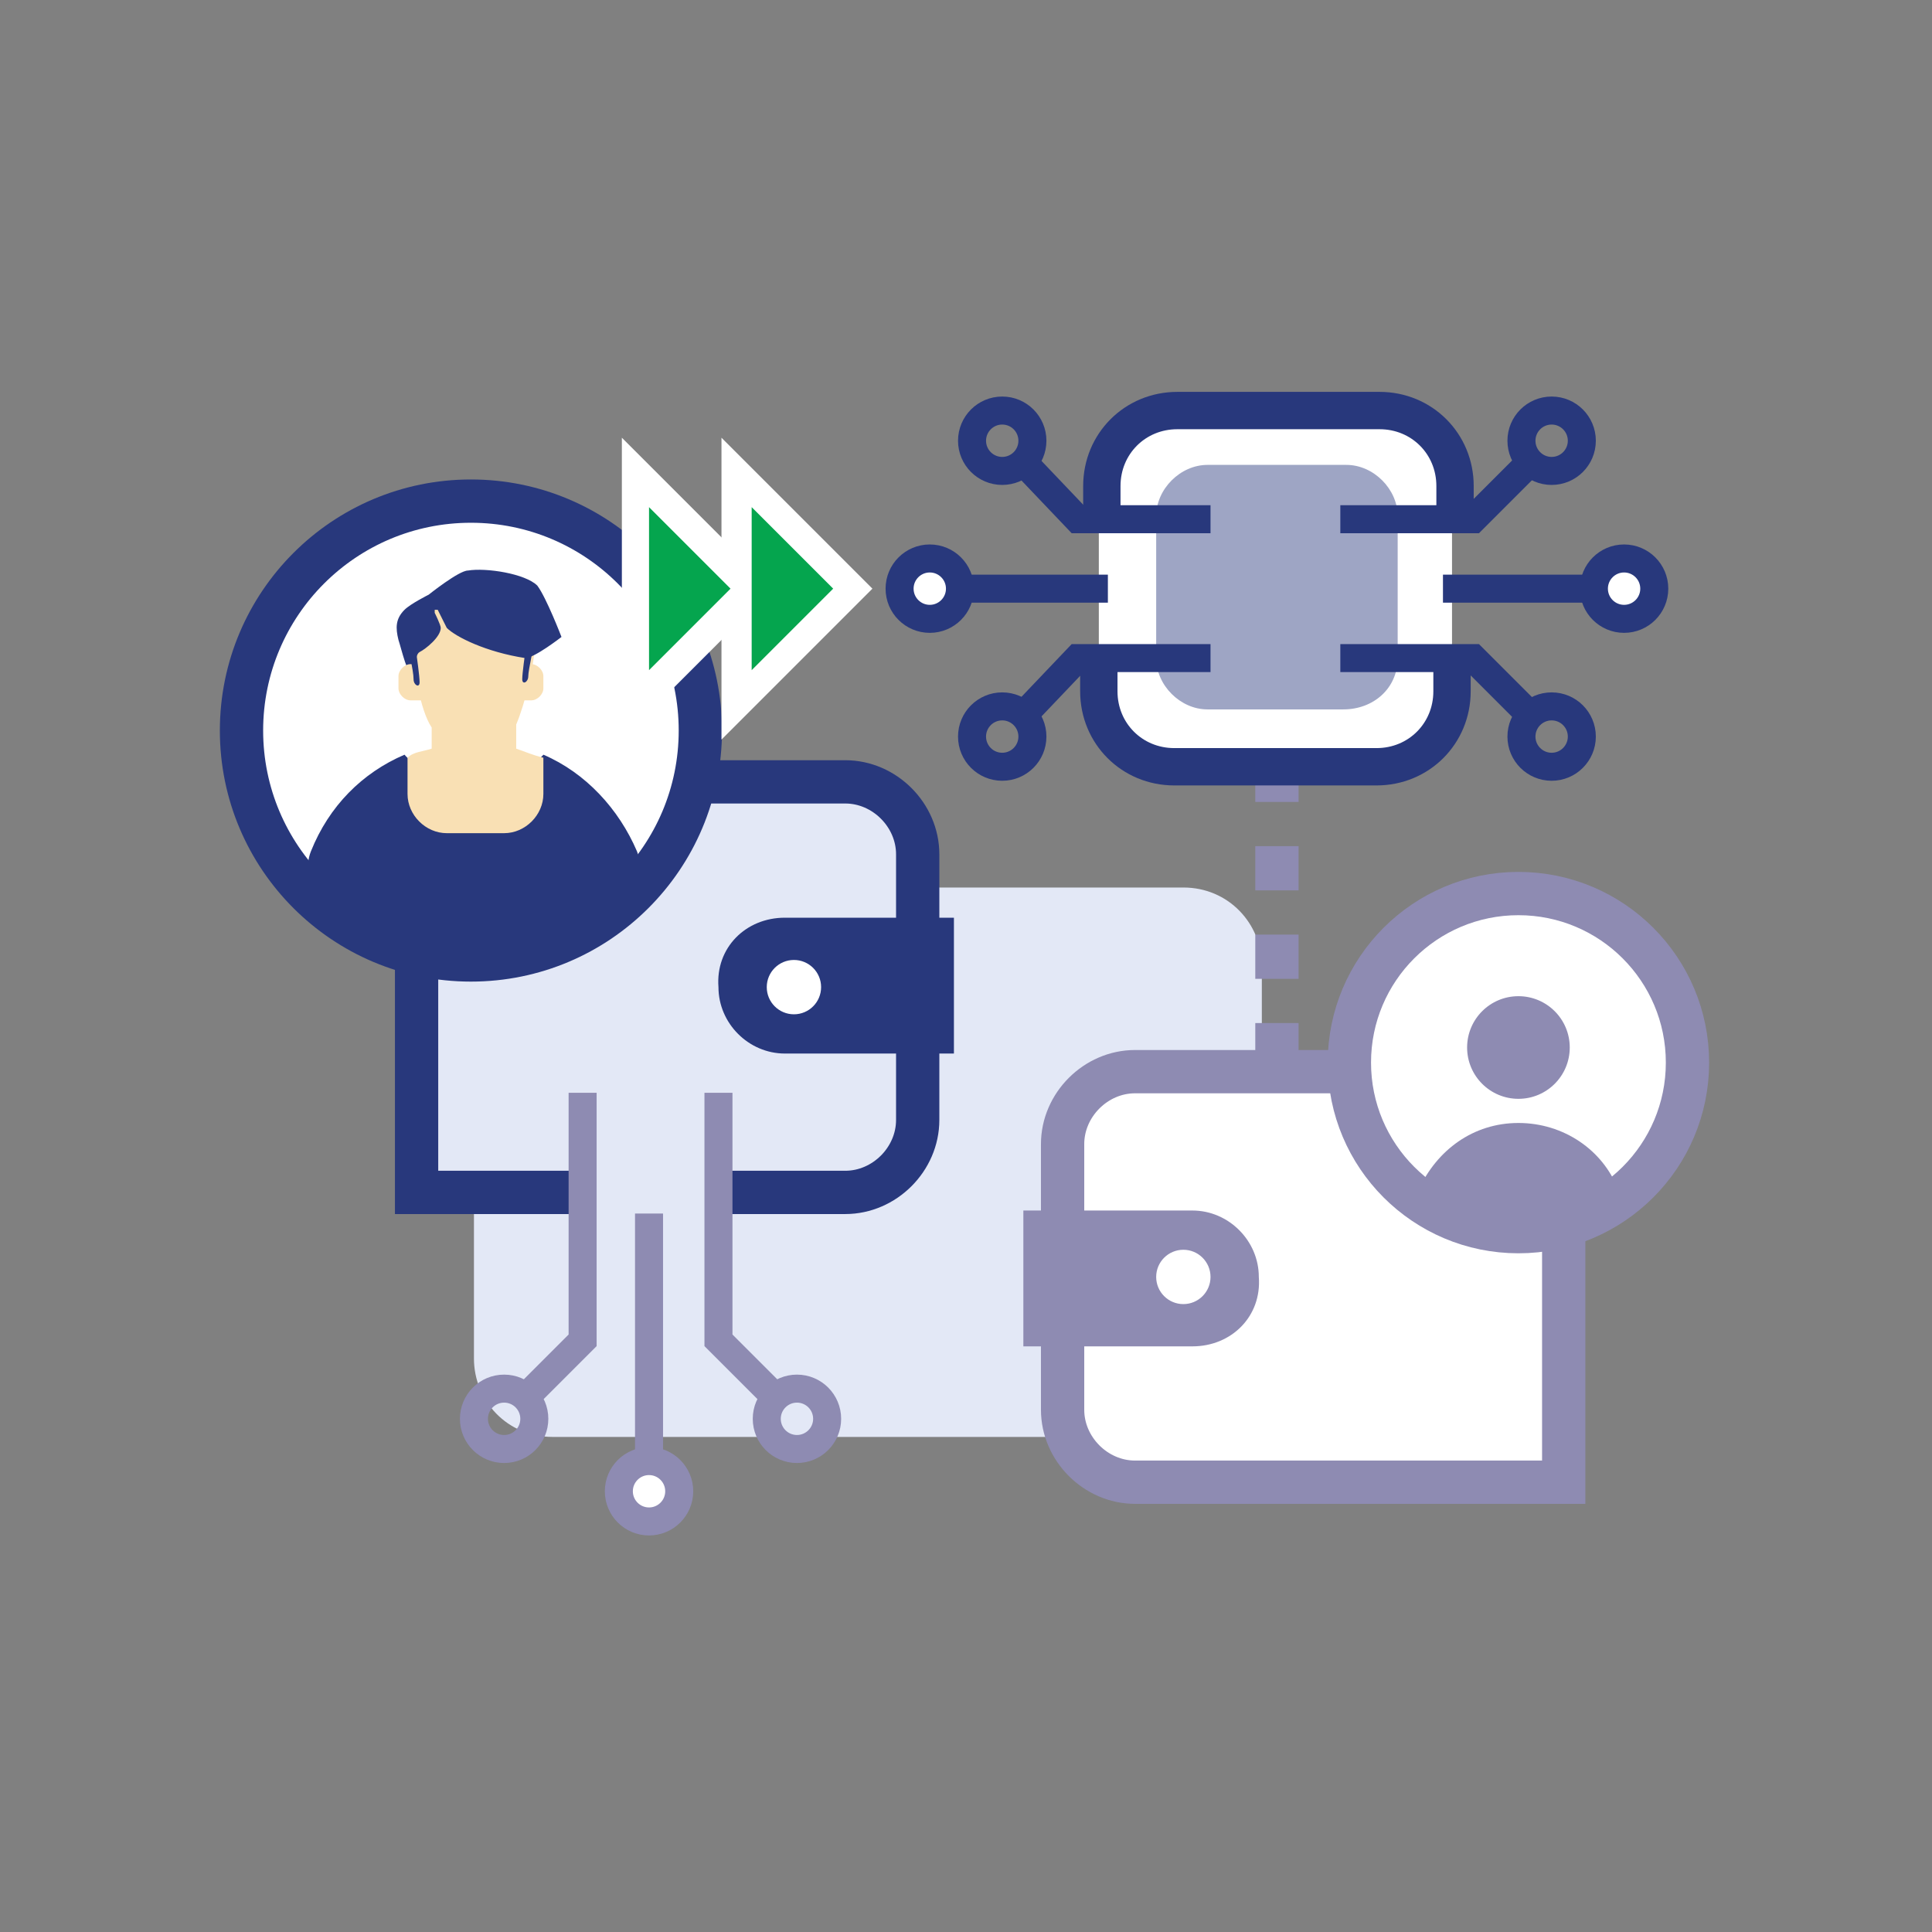 <?xml version="1.0" encoding="utf-8"?>
<!-- Generator: Adobe Illustrator 21.0.0, SVG Export Plug-In . SVG Version: 6.00 Build 0)  -->
<svg version="1.1" id="Layer_1" xmlns="http://www.w3.org/2000/svg" xmlns:xlink="http://www.w3.org/1999/xlink" x="0px" y="0px"
	 viewBox="0 0 64 64" style="enable-background:new 0 0 64 64;" xml:space="preserve">
<rect x="0" y="0" width="64" height="64" fill="#808080" stroke="none"/>
<style type="text/css">
	.st0{fill:#E3E8F6;}
	.st1{fill:none;stroke:#8E8BB2;stroke-width:1.434;stroke-miterlimit:10;}
	.st2{fill:none;stroke:#8E8BB2;stroke-width:1.434;stroke-miterlimit:10;stroke-dasharray:1.465,1.465;}
	.st3{fill:#FFFFFF;stroke:#8E8BB2;stroke-width:1.434;stroke-miterlimit:10;}
	.st4{fill:#8E8BB2;}
	.st5{fill:#FFFFFF;}
	.st6{fill:#E3E8F6;stroke:#28387C;stroke-width:1.434;stroke-miterlimit:10;}
	.st7{fill:#28387C;}
	.st8{fill:#FFFFFF;stroke:#28387C;stroke-width:1.434;stroke-miterlimit:10;}
	.st9{fill:#F9E0B4;}
	.st10{fill:#05A54E;}
	.st11{opacity:0.45;fill:#28387C;enable-background:new    ;}
	.st12{fill:none;stroke:#28387C;stroke-width:1.237;stroke-miterlimit:10;}
	.st13{fill:none;stroke:#28387C;stroke-width:0.928;stroke-miterlimit:10;}
	.st14{fill:#FFFFFF;stroke:#28387C;stroke-width:0.928;stroke-miterlimit:10;}
	.st15{fill:none;stroke:#8E8BB2;stroke-width:0.928;stroke-miterlimit:10;}
	.st16{fill:#FFFFFF;stroke:#8E8BB2;stroke-width:0.928;stroke-miterlimit:10;}
</style>
<g>
	<path class="st0" d="M15.7,45V32c0-1.5,1.2-2.6,2.6-2.6h20.9c1.5,0,2.6,1.2,2.6,2.6v13c0,1.5-1.2,2.6-2.6,2.6H18.3
		C16.8,47.6,15.7,46.4,15.7,45z"/>
	<g>
		<g>
			<g>
				<line class="st1" x1="42.3" y1="22.9" x2="42.3" y2="23.6"/>
				<line class="st2" x1="42.3" y1="25.1" x2="42.3" y2="42"/>
				<line class="st1" x1="42.3" y1="42.7" x2="42.3" y2="43.4"/>
			</g>
		</g>
		<g>
			<path class="st3" d="M51.8,49.1H37.6c-1.3,0-2.4-1.1-2.4-2.4v-8.8c0-1.3,1.1-2.4,2.4-2.4h14.2V49.1z"/>
			<path class="st4" d="M39.5,44.6h-5.6v-4.5h5.6c1.2,0,2.2,1,2.2,2.2l0,0C41.8,43.6,40.8,44.6,39.5,44.6z"/>
			<circle class="st5" cx="39.2" cy="42.3" r="0.9"/>
		</g>
		<g>
			<g>
				<g>
					<circle class="st3" cx="50.3" cy="35.2" r="5.6"/>
				</g>
			</g>
			<g>
				<g>
					<g>
						<circle class="st4" cx="50.3" cy="34.7" r="1.7"/>
					</g>
					<g>
						<path class="st4" d="M53.6,39.4c-0.5-1.3-1.8-2.2-3.3-2.2s-2.7,0.9-3.3,2.2c-0.1,0.3-0.1,0.7,0.2,0.9c1.8,1.1,4,1.1,6.1,0
							C53.7,40.2,53.7,39.7,53.6,39.4z"/>
					</g>
				</g>
			</g>
		</g>
		<g>
			<path class="st6" d="M19.3,39.5h-5.5V25.9H28c1.3,0,2.4,1.1,2.4,2.4v8.8c0,1.3-1.1,2.4-2.4,2.4h-4.1"/>
			<path class="st7" d="M26,30.4h5.6v4.5H26c-1.2,0-2.2-1-2.2-2.2l0,0C23.7,31.4,24.7,30.4,26,30.4z"/>
			<circle class="st5" cx="26.3" cy="32.7" r="0.9"/>
		</g>
		<g>
			<circle class="st8" cx="15.6" cy="24.2" r="7.6"/>
			<g>
				<path class="st7" d="M15.7,25.5c-0.8,0-1.8,0.1-2.3-0.5c-1.4,0.6-2.5,1.7-3.1,3.2c-0.2,0.5-0.1,1.1,0.4,1.5l0,0
					c2.9,2.4,7.1,2.4,10,0l0,0c0.4-0.4,0.6-1,0.4-1.5c-0.6-1.4-1.7-2.6-3.1-3.2C17.6,25.5,16.4,25.5,15.7,25.5z"/>
				<path class="st9" d="M17.1,24.8V24c0.3-0.7,0.6-2,0.6-2.5c0-1.2-0.8-2-2-2s-2,0.7-2,2c0,0.6,0.2,2,0.6,2.6v0.7
					c-0.3,0.1-0.6,0.1-0.8,0.3v1.2c0,0.7,0.6,1.3,1.3,1.3h1.9c0.7,0,1.3-0.6,1.3-1.3v-1.2C17.6,25,17.4,24.9,17.1,24.8z"/>
				<g>
					<path class="st7" d="M17.8,19.4c-0.4-0.4-1.7-0.6-2.3-0.5c-0.3,0-1.3,0.8-1.3,0.8s-0.6,0.3-0.8,0.5c-0.3,0.3-0.3,0.6-0.2,1
						c0.1,0.3,0.3,1.2,0.5,1.2c0.1,0,0-0.7,0.2-0.8c0.2-0.1,0.7-0.5,0.7-0.8c0-0.1-0.2-0.5-0.2-0.5v-0.1h0.1l0.3,0.6
						c0.3,0.3,1.3,0.8,2.6,1c0.3,0,1.2-0.7,1.2-0.7S18.1,19.8,17.8,19.4z"/>
				</g>
			</g>
			<g>
				<path class="st9" d="M14,22h-0.4c-0.2,0-0.4,0.2-0.4,0.4v0.4c0,0.2,0.2,0.4,0.4,0.4H14c0.2,0,0.4-0.2,0.4-0.4v-0.4
					C14.4,22.2,14.2,22,14,22z"/>
				<path class="st9" d="M17.6,22h-0.4c-0.2,0-0.4,0.2-0.4,0.4v0.4c0,0.2,0.2,0.4,0.4,0.4h0.4c0.2,0,0.4-0.2,0.4-0.4v-0.4
					C18,22.2,17.8,22,17.6,22z"/>
			</g>
			<g>
				<path class="st7" d="M17.4,21.6c0,0-0.1,0.7-0.1,0.9c0,0.2,0.2,0.1,0.2-0.1s0.2-1.1,0.2-1.1L17.4,21.6z"/>
				<path class="st7" d="M13.5,21.4c0,0,0.2,0.8,0.2,1.1c0,0.2,0.2,0.3,0.2,0.1c0-0.2-0.1-0.9-0.1-0.9L13.5,21.4z"/>
			</g>
		</g>
		<polygon class="st5" points="20.6,14.5 25.6,19.5 20.6,24.5 		"/>
		<polygon class="st5" points="23.9,14.5 28.9,19.5 23.9,24.5 		"/>
		<g>
			<g>
				<g>
					<polygon class="st10" points="24.2,19.5 21.5,22.2 21.5,16.8 					"/>
				</g>
				<g>
					<polygon class="st10" points="27.6,19.5 24.9,22.2 24.9,16.8 					"/>
				</g>
			</g>
		</g>
		<g>
			<path class="st5" d="M45.6,25.4h-6.7c-1.4,0-2.5-1.1-2.5-2.5v-6.8c0-1.4,1.1-2.5,2.5-2.5h6.7c1.4,0,2.5,1.1,2.5,2.5v6.8
				C48.1,24.3,46.9,25.4,45.6,25.4z"/>
			<path class="st11" d="M44.5,23.5H40c-0.9,0-1.7-0.8-1.7-1.7v-4.7c0-0.9,0.8-1.7,1.7-1.7h4.6c0.9,0,1.7,0.8,1.7,1.7v4.7
				C46.3,22.8,45.5,23.5,44.5,23.5z"/>
			<path class="st12" d="M36.5,17.2v-1.1c0-1.4,1.1-2.5,2.5-2.5h6.7c1.4,0,2.5,1.1,2.5,2.5v1.1"/>
			<path class="st12" d="M48.1,21.8v1.1c0,1.4-1.1,2.5-2.5,2.5h-6.7c-1.4,0-2.5-1.1-2.5-2.5v-1.1"/>
			<g>
				<g>
					<g>
						<line class="st13" x1="36.7" y1="19.5" x2="30.5" y2="19.5"/>
						<circle class="st14" cx="30.8" cy="19.5" r="1"/>
						<g>
							<g>
								<polyline class="st13" points="40.1,21.8 35.7,21.8 33.7,23.9 								"/>
								<circle class="st13" cx="33.2" cy="24.4" r="1"/>
							</g>
							<g>
								<polyline class="st13" points="40.1,17.2 35.7,17.2 33.7,15.1 								"/>
								<circle class="st13" cx="33.2" cy="14.6" r="1"/>
							</g>
						</g>
					</g>
				</g>
				<g>
					<g>
						<line class="st13" x1="47.8" y1="19.5" x2="52.8" y2="19.5"/>
						<circle class="st14" cx="53.8" cy="19.5" r="1"/>
						<g>
							<g>
								<polyline class="st13" points="44.4,21.8 48.8,21.8 50.9,23.9 								"/>
								<circle class="st13" cx="51.4" cy="24.4" r="1"/>
							</g>
							<g>
								<polyline class="st13" points="44.4,17.2 48.8,17.2 50.9,15.1 								"/>
								<circle class="st13" cx="51.4" cy="14.6" r="1"/>
							</g>
						</g>
					</g>
				</g>
			</g>
		</g>
	</g>
	<g>
		<g>
			<line class="st15" x1="21.5" y1="40.2" x2="21.5" y2="48.4"/>
			<circle class="st16" cx="21.5" cy="49.4" r="1"/>
			<g>
				<g>
					<polyline class="st15" points="19.3,36.2 19.3,44.4 17.2,46.5 					"/>
					<circle class="st15" cx="16.7" cy="47" r="1"/>
				</g>
				<g>
					<polyline class="st15" points="23.8,36.2 23.8,44.4 25.9,46.5 					"/>
					<circle class="st15" cx="26.4" cy="47" r="1"/>
				</g>
			</g>
		</g>
	</g>
</g>
</svg>
